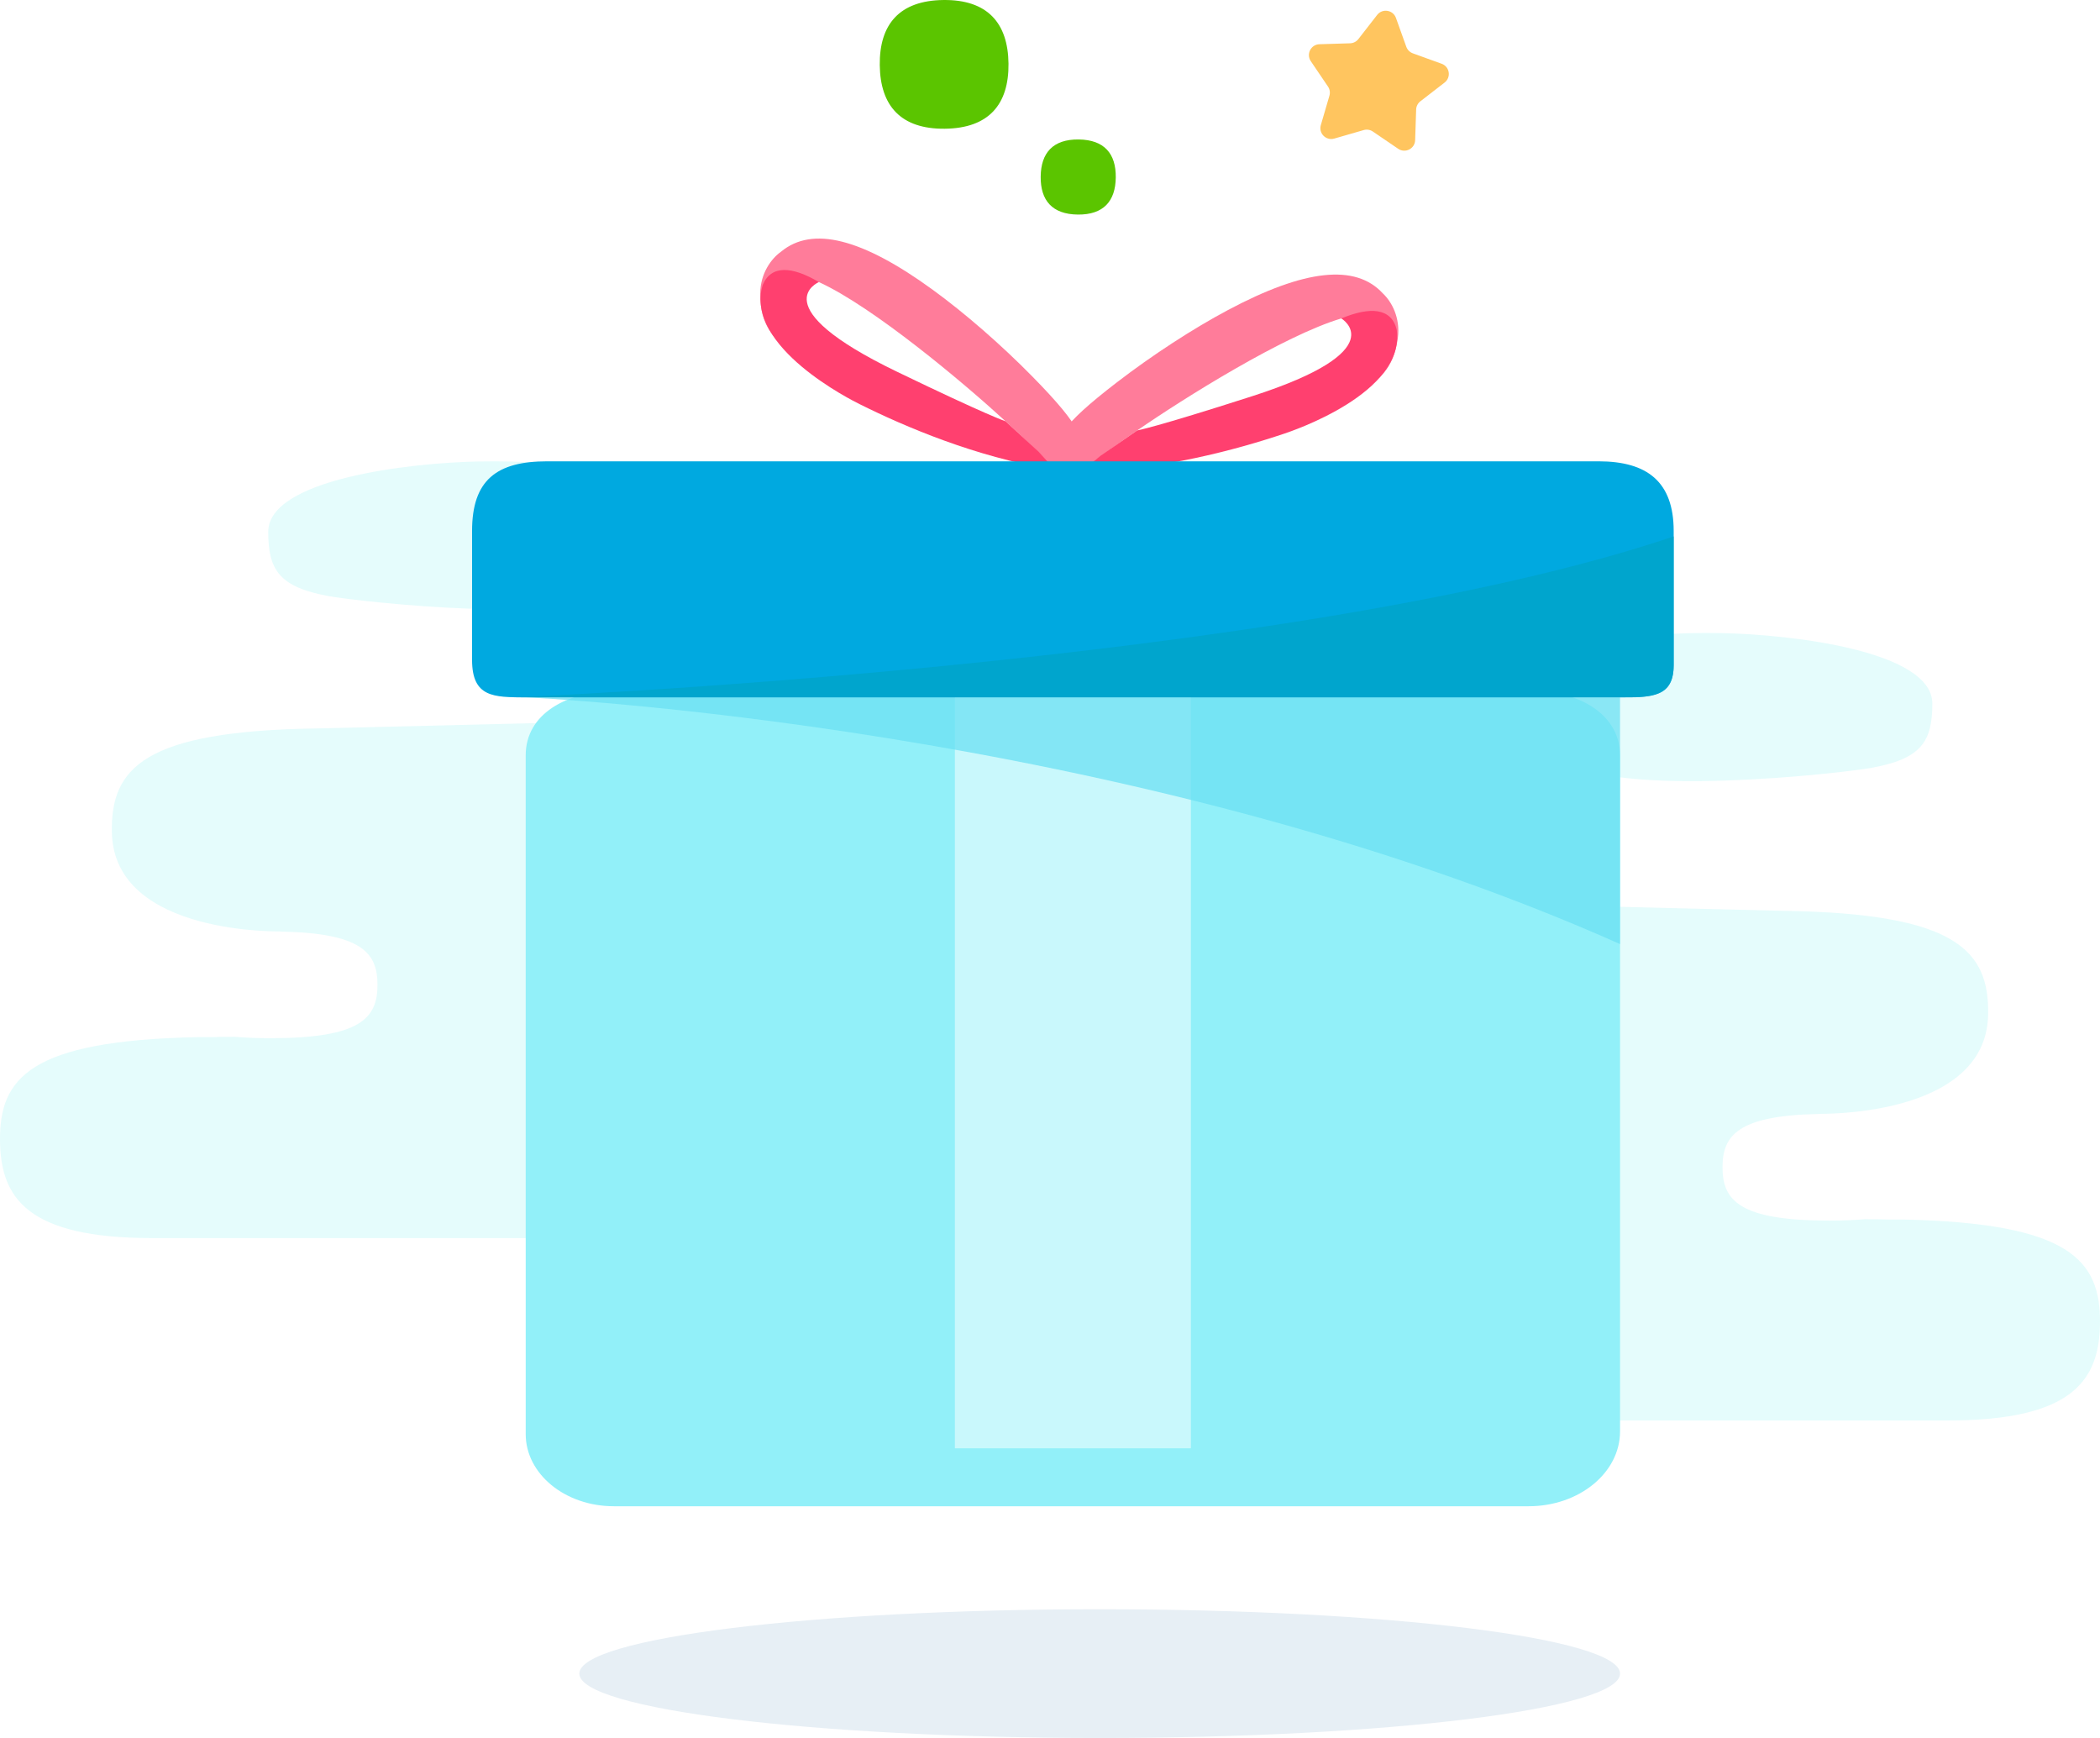 <svg width="145" height="120" viewBox="0 0 145 120" fill="none" xmlns="http://www.w3.org/2000/svg">
<path fill-rule="evenodd" clip-rule="evenodd" d="M105.935 48.241C106.015 44.517 112.7 43.588 118.921 43.715C123.742 43.812 133.423 44.946 133.423 48.579C133.423 51.234 132.632 52.39 129.242 53.013C127.208 53.386 111.825 55.132 108.049 52.546C106.745 51.651 105.892 50.288 105.935 48.241Z" fill="#E5FCFC"/>
<path fill-rule="evenodd" clip-rule="evenodd" d="M65.328 61.481L123.14 62.889C135.091 63.065 137.359 65.628 137.275 70.064C137.138 77.295 125.247 76.88 125.704 76.906C125.65 76.907 125.603 76.914 125.552 76.916C120.024 77.029 118.935 78.388 118.935 80.591C118.935 82.894 120.111 84.277 126.314 84.277C127.261 84.277 128.076 84.241 128.802 84.178C128.842 84.182 129.06 84.186 129.631 84.185C129.869 84.193 130.137 84.199 130.392 84.203C130.757 84.209 131.115 84.209 131.445 84.204C142.917 84.453 145.05 87.004 144.999 91.372C144.953 95.285 143.134 98.078 134.502 98.078H59.264L65.328 61.481Z" fill="#E5FCFC"/>
<path fill-rule="evenodd" clip-rule="evenodd" d="M46.007 36.389C45.928 32.665 39.243 31.737 33.022 31.863C28.201 31.96 18.52 33.095 18.52 36.727C18.52 39.383 19.311 40.538 22.701 41.161C24.735 41.534 40.118 43.28 43.893 40.694C45.198 39.799 46.051 38.437 46.007 36.389Z" fill="#E5FCFC"/>
<path fill-rule="evenodd" clip-rule="evenodd" d="M79.672 48.889L21.86 50.296C9.909 50.471 7.641 53.035 7.725 57.471C7.862 64.703 19.753 64.287 19.297 64.313C19.349 64.314 19.397 64.322 19.448 64.323C24.976 64.436 26.065 65.794 26.065 67.998C26.065 70.302 24.889 71.684 18.686 71.683C17.739 71.683 16.924 71.649 16.198 71.586C16.158 71.59 15.94 71.594 15.369 71.591C15.131 71.6 14.863 71.607 14.608 71.611C14.243 71.617 13.885 71.616 13.555 71.612C2.083 71.86 -0.05 74.411 0.001 78.78C0.047 82.693 1.866 85.485 10.498 85.485H85.736L79.672 48.889Z" fill="#E5FCFC"/>
<path fill-rule="evenodd" clip-rule="evenodd" d="M111.86 115.556C111.86 118.01 95.774 120 75.931 120C56.088 120 40.002 118.01 40.002 115.556C40.002 113.101 56.088 111.111 75.931 111.111C95.774 111.111 111.86 113.101 111.86 115.556Z" fill="#E7EFF5"/>
<g filter="url(#filter0_d)">
<path d="M105.779 43.704L42.607 43.704C39.123 43.704 36.299 45.295 36.299 48.148C36.299 63.532 36.299 79.637 36.299 95.021C36.299 97.771 39.021 100 42.379 100H105.552C109.036 100 111.86 97.688 111.86 94.835V48.148C111.86 45.398 109.137 43.704 105.779 43.704Z" fill="#92F0F9"/>
</g>
<rect opacity="0.5" x="65.931" y="39.259" width="16.297" height="60.741" fill="white"/>
<path fill-rule="evenodd" clip-rule="evenodd" d="M52.49 20.269C52.501 18.875 53.254 17.852 53.94 17.369C56.094 15.593 59.513 16.452 64.385 19.994C66.602 21.604 69.114 23.791 71.278 25.992C74.851 29.627 74.869 30.448 74.476 31.368C74.371 31.612 74.215 31.822 74.023 31.989C73.705 32.266 73.29 32.414 72.85 32.414C71.703 31.18 70.232 29.824 69.428 29.086C66.519 26.412 60.297 21.19 56.544 19.477C55.099 19.376 54.068 20.272 55.861 22.333L54.282 24.16C53.527 23.306 52.473 22.57 52.49 20.269Z" fill="#FF7C9A"/>
<path fill-rule="evenodd" clip-rule="evenodd" d="M56.544 19.477C56.544 19.477 52.556 21.135 61.922 25.659C68.271 28.726 69.428 29.086 69.428 29.086L71.703 31.181L72.85 32.414C72.767 32.41 72.61 32.408 72.526 32.392C67.377 31.537 62.532 29.491 59.346 27.9C58.879 27.667 51.392 23.958 52.657 19.69C53.239 18.278 54.684 18.379 56.544 19.477Z" fill="#FF406F"/>
<path fill-rule="evenodd" clip-rule="evenodd" d="M96.519 23.333C96.701 21.952 96.098 20.834 95.485 20.261C93.598 18.203 90.093 18.581 84.777 21.413C82.359 22.701 79.567 24.518 77.119 26.399C73.078 29.504 72.945 30.314 73.207 31.279C73.278 31.536 73.403 31.766 73.57 31.957C73.846 32.276 74.237 32.48 74.673 32.541C75.98 31.478 77.625 30.339 78.523 29.719C81.775 27.473 88.66 23.164 92.614 21.987C94.059 22.088 94.956 23.118 92.895 24.911L94.206 26.938C95.072 26.198 96.217 25.615 96.519 23.333Z" fill="#FF7C9A"/>
<path fill-rule="evenodd" clip-rule="evenodd" d="M92.614 21.987C92.614 21.987 96.334 24.182 86.431 27.365C79.719 29.523 78.523 29.719 78.523 29.719L75.98 31.478L74.673 32.541C74.755 32.549 74.911 32.568 74.997 32.564C80.215 32.431 85.296 31.075 88.672 29.942C89.167 29.775 97.096 27.139 96.434 22.737C96.053 21.258 94.608 21.158 92.614 21.987Z" fill="#FF406F"/>
<g opacity="0.74">
<path d="M111.86 65.185C77.783 50 36.299 48.148 36.299 48.148H111.86V65.185Z" fill="#6AE0F3" style="mix-blend-mode:multiply"/>
</g>
<path d="M110.378 31.852H37.781C34.297 31.852 32.595 33.138 32.595 36.667C32.595 37.315 32.595 44.508 32.595 45.556C32.595 48.148 34.077 48.148 36.299 48.148C36.299 48.148 109.638 48.148 111.86 48.148C114.082 48.148 115.564 48.148 115.564 45.926V36.667C115.564 33.266 113.737 31.852 110.378 31.852Z" fill="#00A9E0"/>
<path opacity="0.74" d="M115.564 37.037C89.266 45.926 35.558 48.148 35.558 48.148H75.19H112.601C114.453 48.148 115.564 47.778 115.564 45.926V37.037Z" fill="#00A4C7"/>
<path fill-rule="evenodd" clip-rule="evenodd" d="M65.14 0.001C62.106 0.035 60.714 1.68 60.746 4.494C60.777 7.309 62.205 8.922 65.24 8.888C68.273 8.854 69.665 7.209 69.634 4.394C69.603 1.58 68.173 -0.034 65.14 0.001Z" fill="#5BC500"/>
<path fill-rule="evenodd" clip-rule="evenodd" d="M74.42 14.815C72.65 14.795 71.838 13.835 71.857 12.193C71.875 10.551 72.709 9.609 74.479 9.63C76.249 9.65 77.061 10.609 77.041 12.252C77.023 13.894 76.19 14.834 74.42 14.815Z" fill="#5BC500"/>
<path fill-rule="evenodd" clip-rule="evenodd" d="M99.746 5.7L98.072 6.995C97.896 7.131 97.788 7.34 97.782 7.563L97.712 9.679C97.693 10.269 97.029 10.606 96.541 10.273L94.791 9.081C94.607 8.956 94.376 8.919 94.161 8.981L92.128 9.568C91.56 9.732 91.034 9.205 91.2 8.638L91.794 6.606C91.856 6.391 91.82 6.16 91.694 5.976L90.507 4.223C90.176 3.734 90.514 3.071 91.105 3.054L93.22 2.989C93.444 2.983 93.652 2.877 93.79 2.701L95.09 1.03C95.452 0.564 96.187 0.681 96.387 1.237L97.102 3.23C97.177 3.44 97.342 3.605 97.552 3.682L99.543 4.402C100.098 4.603 100.214 5.338 99.746 5.7Z" fill="#FFC55F"/>
<defs>
<filter id="filter0_d" x="36.299" y="43.704" width="75.561" height="60.296" filterUnits="userSpaceOnUse" color-interpolation-filters="sRGB">
<feFlood flood-opacity="0" result="BackgroundImageFix"/>
<feColorMatrix in="SourceAlpha" type="matrix" values="0 0 0 0 0 0 0 0 0 0 0 0 0 0 0 0 0 0 127 0"/>
<feOffset dy="4"/>
<feColorMatrix type="matrix" values="0 0 0 0 0.227 0 0 0 0 0.835 0 0 0 0 0.945 0 0 0 1 0"/>
<feBlend mode="normal" in2="BackgroundImageFix" result="effect1_dropShadow"/>
<feBlend mode="normal" in="SourceGraphic" in2="effect1_dropShadow" result="shape"/>
</filter>
</defs>
</svg>
